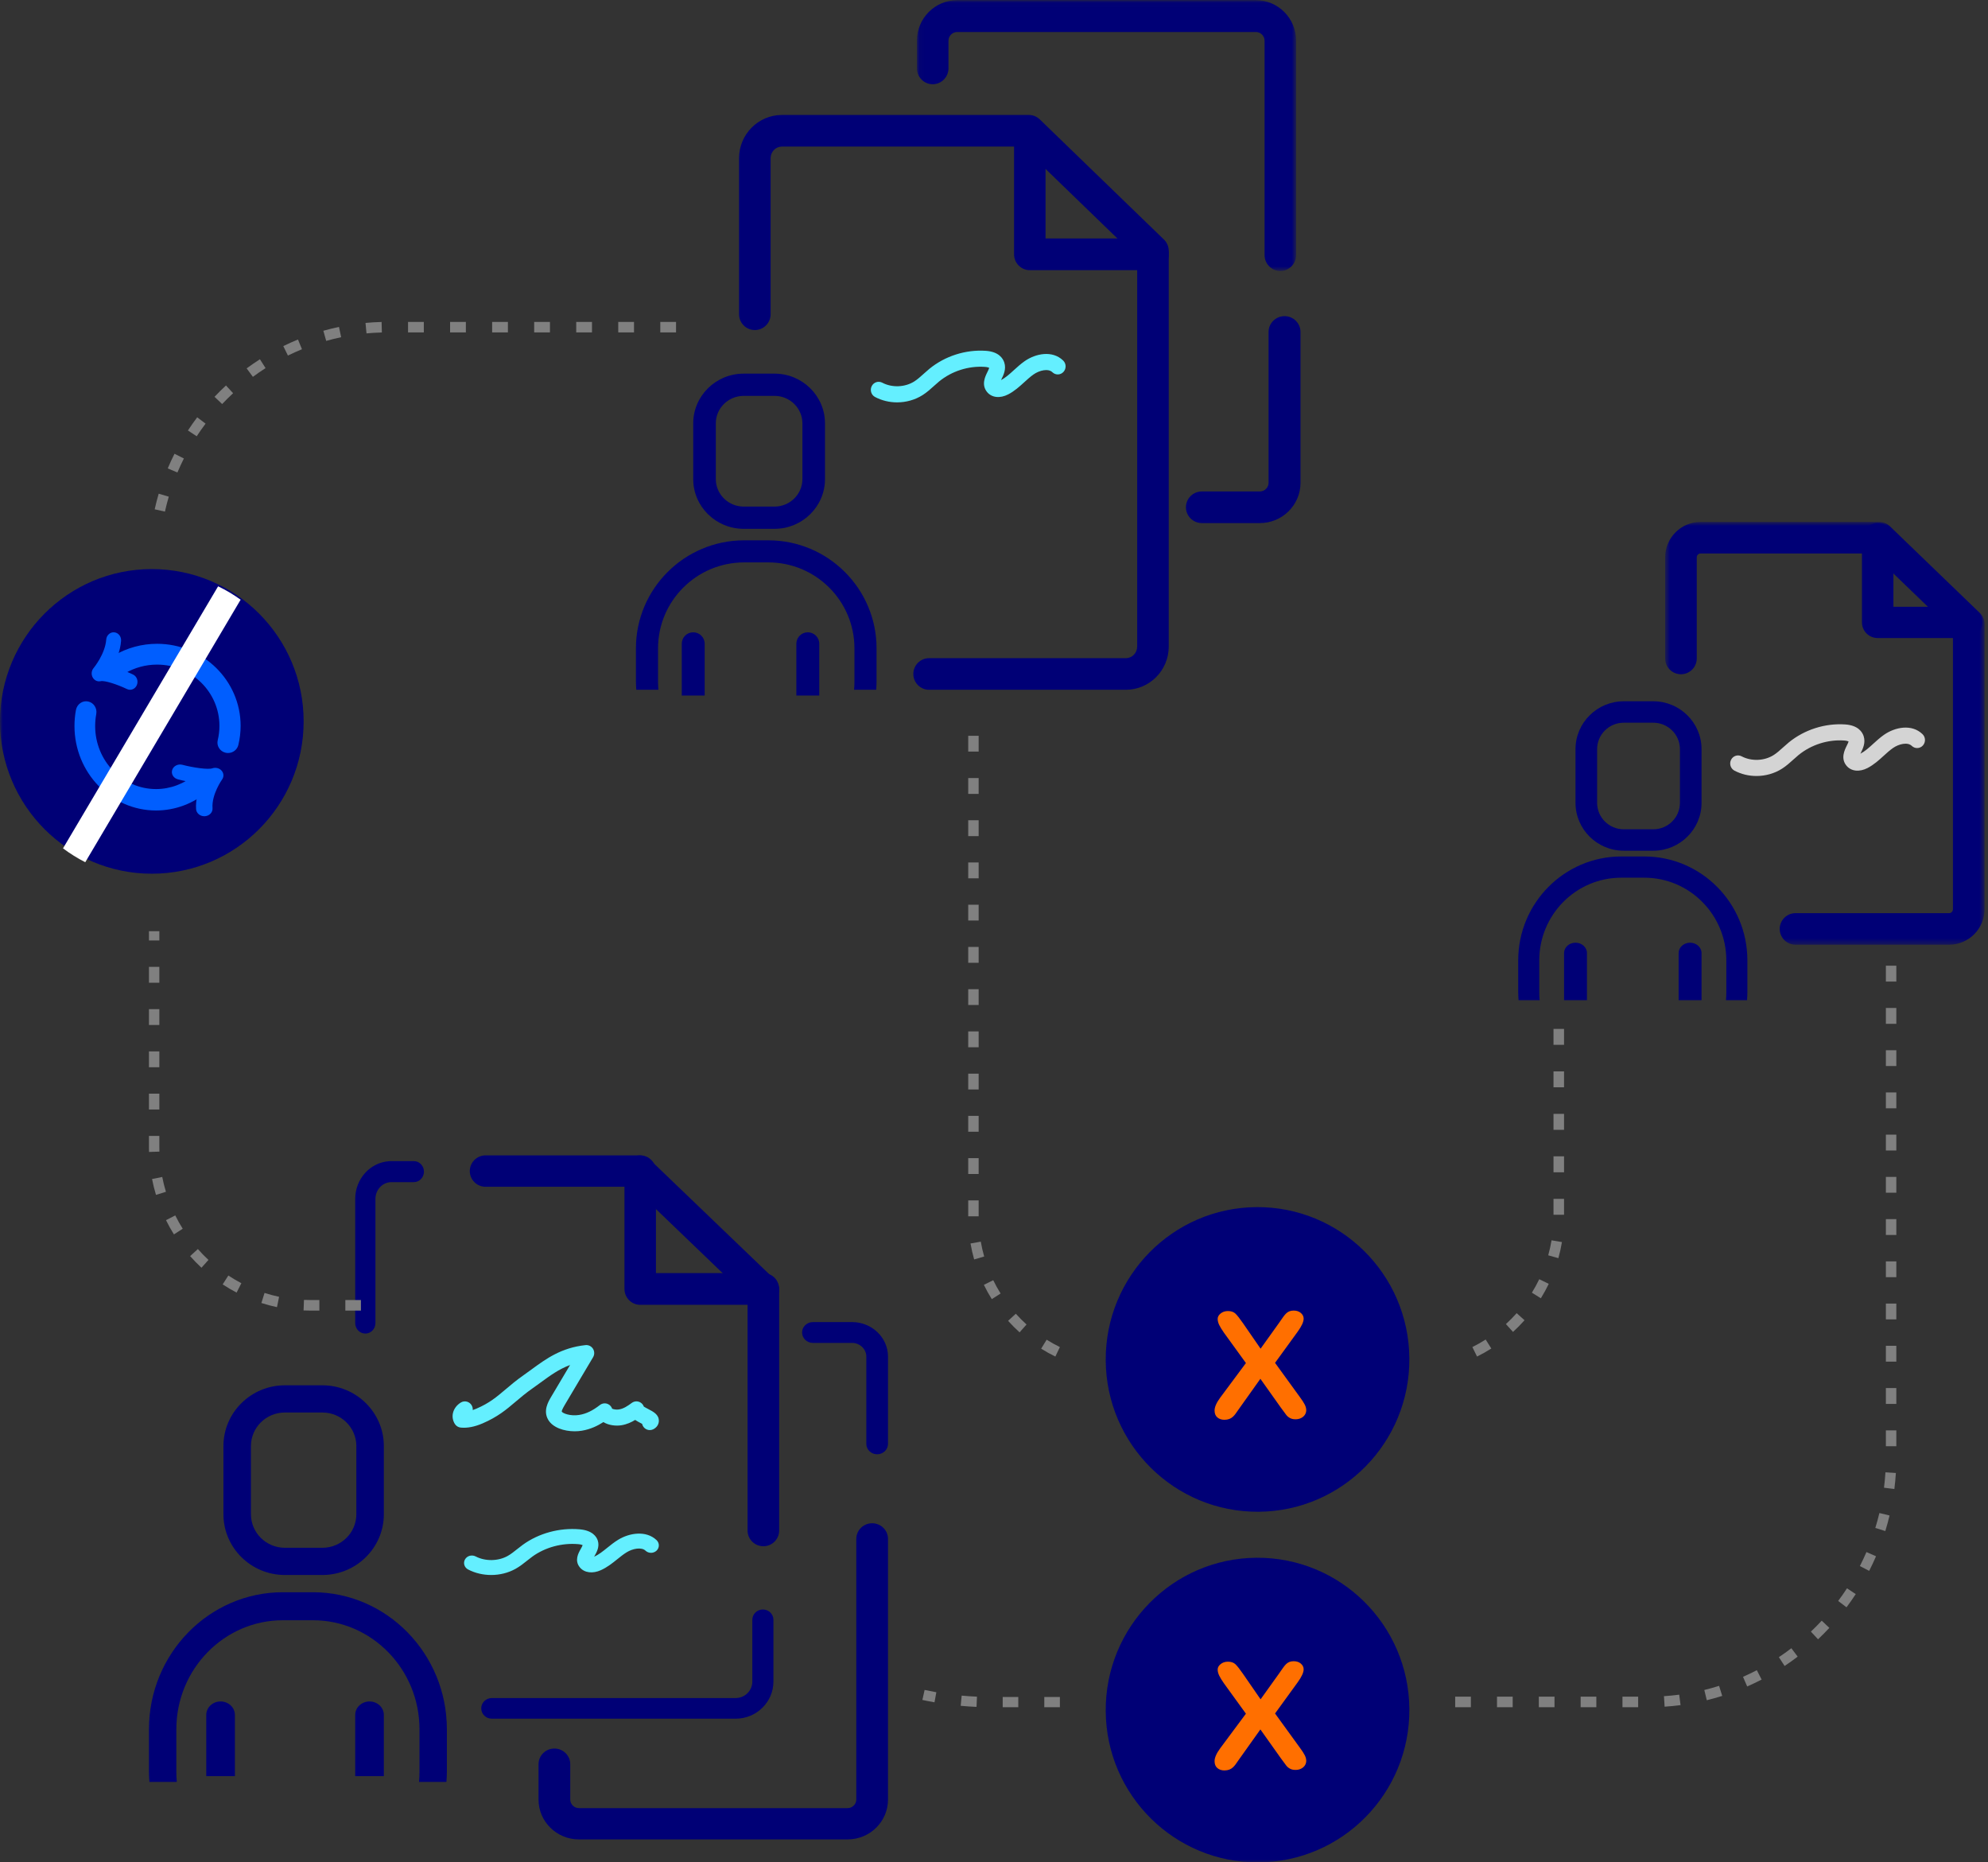 <?xml version="1.0" encoding="UTF-8"?>
<svg width="347px" height="325px" viewBox="0 0 347 325" version="1.1" xmlns="http://www.w3.org/2000/svg" xmlns:xlink="http://www.w3.org/1999/xlink">
    <rect x="0" y="0" width="347" height="325" fill="#333333" stroke="none"/>
    <!-- Generator: Sketch 51.2 (57519) - http://www.bohemiancoding.com/sketch -->
    <title>Illustration</title>
    <desc>Created with Sketch.</desc>
    <defs>
        <polygon id="path-1" points="0.047 0.032 66.234 0.032 66.234 47.289 0.047 47.289"></polygon>
        <polygon id="path-3" points="0.648 0.803 56.394 0.803 56.394 74.578 0.648 74.578"></polygon>
        <polygon id="path-5" points="0 325 346 325 346 0 0 0"></polygon>
    </defs>
    <g id="Desktop" stroke="none" stroke-width="1" fill="none" fill-rule="evenodd">
        <g id="4-Project-" transform="translate(-225, -1195)">
            <g id="Illustration" transform="translate(225, 1195)">
                <g id="Group-3" transform="translate(160, 0)">
                    <mask id="mask-2" fill="white">
                        <use xlink:href="#path-1"></use>
                    </mask>
                    <g id="Clip-2"></g>
                    <path d="M63.48,47.289 C61.96,47.289 60.727,46.046 60.727,44.511 L60.727,7.099 C60.727,6.279 60.041,5.587 59.23,5.587 L7.052,5.587 C6.24,5.587 5.554,6.279 5.554,7.099 L5.554,11.922 C5.554,13.456 4.321,14.699 2.801,14.699 C1.28,14.699 0.047,13.456 0.047,11.922 L0.047,7.099 C0.047,3.202 3.19,0.032 7.052,0.032 L59.23,0.032 C63.092,0.032 66.234,3.202 66.234,7.099 L66.234,44.511 C66.234,46.046 65.001,47.289 63.48,47.289" id="Fill-1" fill="#000076" mask="url(#mask-2)"></path>
                </g>
                <path d="M219.911,91.281 L209.787,91.281 C208.247,91.281 207,90.045 207,88.521 C207,86.996 208.247,85.761 209.787,85.761 L219.911,85.761 C220.732,85.761 221.426,85.074 221.426,84.259 L221.426,57.93 C221.426,56.406 222.674,55.17 224.213,55.17 C225.752,55.17 227,56.406 227,57.93 L227,84.259 C227,88.131 223.82,91.281 219.911,91.281" id="Fill-4" fill="#000076"></path>
                <path d="M196.515,120.37 L162.173,120.37 C160.651,120.37 159.419,119.135 159.419,117.612 C159.419,116.088 160.651,114.853 162.173,114.853 L196.515,114.853 C197.605,114.853 198.491,113.949 198.491,112.838 L198.491,44.952 L178.466,25.579 L136.485,25.579 C135.396,25.579 134.509,26.483 134.509,27.594 L134.509,54.839 C134.509,56.362 133.276,57.597 131.754,57.597 C130.233,57.597 129,56.362 129,54.839 L129,27.594 C129,23.441 132.358,20.062 136.485,20.062 L179.578,20.062 C180.292,20.062 180.978,20.339 181.492,20.836 L203.159,41.797 C203.697,42.316 204,43.032 204,43.781 L204,112.838 C204,116.991 200.642,120.37 196.515,120.37" id="Fill-6" fill="#000076"></path>
                <path d="M201.253,47.145 L179.747,47.145 C178.229,47.145 177,45.906 177,44.377 L177,23.832 C177,22.304 178.229,21.065 179.747,21.065 C181.265,21.065 182.495,22.304 182.495,23.832 L182.495,41.61 L201.253,41.61 C202.77,41.61 204,42.849 204,44.377 C204,45.906 202.77,47.145 201.253,47.145" id="Fill-8" fill="#000076"></path>
                <path d="M156.587,70.216 C155.258,70.216 153.93,69.906 152.743,69.28 C152.071,68.926 151.806,68.078 152.152,67.388 C152.498,66.698 153.324,66.427 153.996,66.782 C155.714,67.688 157.969,67.596 159.607,66.549 C160.157,66.196 160.672,65.732 161.215,65.241 C161.544,64.945 161.872,64.649 162.212,64.37 C164.953,62.129 168.543,60.982 172.069,61.219 C174.35,61.372 175.069,62.563 175.294,63.259 C175.671,64.416 175.161,65.445 174.79,66.197 C174.77,66.237 174.749,66.279 174.727,66.323 C174.734,66.32 174.74,66.316 174.747,66.314 C175.53,65.904 176.232,65.266 176.974,64.588 C177.559,64.057 178.162,63.508 178.852,63.024 C180.764,61.69 183.681,61.085 185.57,62.914 C186.121,63.446 186.145,64.336 185.627,64.899 C185.107,65.465 184.241,65.489 183.691,64.957 C182.971,64.262 181.45,64.609 180.394,65.347 C179.849,65.728 179.336,66.196 178.792,66.69 C177.953,67.454 177.086,68.245 175.989,68.817 C174.55,69.568 173.095,69.405 172.282,68.399 C171.256,67.129 171.966,65.695 172.347,64.926 C172.452,64.713 172.617,64.381 172.669,64.189 C172.549,64.131 172.3,64.05 171.889,64.022 C169.037,63.828 166.134,64.758 163.92,66.567 C163.614,66.817 163.32,67.083 163.026,67.349 C162.422,67.894 161.798,68.458 161.055,68.934 C159.722,69.785 158.154,70.216 156.587,70.216" id="Fill-10" fill="#64EFFF"></path>
                <path d="M153.106,253.781 C152.061,253.781 151.213,252.966 151.213,251.962 L151.213,236.739 C151.213,235.42 150.094,234.347 148.72,234.347 L141.894,234.347 C140.848,234.347 140,233.532 140,232.528 C140,231.524 140.848,230.71 141.894,230.71 L148.72,230.71 C152.16,230.71 154.963,233.379 155,236.674 L155,236.707 L155,236.71 L155,251.962 C155,252.966 154.152,253.781 153.106,253.781" id="Fill-12" fill="#000076"></path>
                <path d="M147.958,320.988 L101.04,320.988 C97.157,320.988 94,317.871 94,314.04 L94,307.862 C94,306.354 95.238,305.131 96.768,305.131 C98.297,305.131 99.536,306.354 99.536,307.862 L99.536,314.04 C99.536,314.845 100.225,315.525 101.04,315.525 L147.958,315.525 C148.775,315.525 149.464,314.845 149.464,314.04 L149.464,268.549 C149.464,267.041 150.703,265.818 152.232,265.818 C153.761,265.818 155,267.041 155,268.549 L155,314.04 C155,317.871 151.841,320.988 147.958,320.988" id="Fill-14" fill="#000076"></path>
                <path d="M63.767,232.716 C62.791,232.716 62,231.894 62,230.882 L62,209.218 C62,205.713 64.631,202.84 67.941,202.635 C68.007,202.628 68.073,202.623 68.141,202.623 L72.233,202.623 C73.209,202.623 74,203.445 74,204.457 C74,205.471 73.209,206.291 72.233,206.291 L68.318,206.291 C66.782,206.291 65.533,207.604 65.533,209.218 L65.533,230.882 C65.533,231.894 64.742,232.716 63.767,232.716" id="Fill-16" fill="#000076"></path>
                <path d="M133.243,269.83 C131.72,269.83 130.486,268.603 130.486,267.09 L130.486,226.346 L110.44,207.101 L84.757,207.101 C83.234,207.101 82,205.874 82,204.361 C82,202.848 83.234,201.62 84.757,201.62 L111.554,201.62 C112.269,201.62 112.955,201.896 113.469,202.39 L135.158,223.211 C135.697,223.728 136,224.439 136,225.183 L136,267.09 C136,268.603 134.766,269.83 133.243,269.83" id="Fill-18" fill="#000076"></path>
                <path d="M128.412,299.923 L85.842,299.923 C84.825,299.923 84,299.116 84,298.121 C84,297.126 84.825,296.319 85.842,296.319 L128.412,296.319 C130.013,296.319 131.316,295.029 131.316,293.444 L131.316,282.666 C131.316,281.671 132.141,280.864 133.158,280.864 C134.176,280.864 135,281.671 135,282.666 L135,293.444 C135,297.016 132.044,299.923 128.412,299.923" id="Fill-20" fill="#000076"></path>
                <path d="M133.253,227.701 L111.747,227.701 C110.229,227.701 109,226.462 109,224.933 L109,204.388 C109,202.859 110.229,201.62 111.747,201.62 C113.265,201.62 114.495,202.859 114.495,204.388 L114.495,222.165 L133.253,222.165 C134.77,222.165 136,223.404 136,224.933 C136,226.462 134.77,227.701 133.253,227.701" id="Fill-22" fill="#000076"></path>
                <path d="M85.735,274.846 C84.339,274.846 82.943,274.528 81.712,273.888 C81.049,273.544 80.806,272.754 81.167,272.124 C81.53,271.493 82.359,271.262 83.022,271.606 C84.713,272.485 86.962,272.45 88.619,271.52 C89.177,271.206 89.7,270.788 90.255,270.346 C90.589,270.08 90.923,269.814 91.27,269.563 C94.056,267.553 97.661,266.573 101.173,266.875 C103.443,267.07 104.133,268.188 104.342,268.836 C104.688,269.915 104.157,270.857 103.768,271.543 C103.747,271.58 103.726,271.618 103.703,271.658 C103.709,271.656 103.715,271.652 103.723,271.65 C104.514,271.289 105.229,270.715 105.986,270.105 C106.58,269.627 107.194,269.133 107.895,268.702 C109.832,267.51 112.756,267.018 114.595,268.754 C115.132,269.26 115.135,270.083 114.604,270.593 C114.072,271.103 113.207,271.106 112.673,270.601 C111.972,269.94 110.446,270.228 109.378,270.886 C108.824,271.226 108.303,271.646 107.75,272.091 C106.894,272.779 106.01,273.491 104.902,273.995 C103.449,274.658 102.002,274.472 101.216,273.522 C100.223,272.324 100.964,271.014 101.362,270.311 C101.473,270.116 101.645,269.812 101.701,269.636 C101.583,269.58 101.337,269.499 100.928,269.465 C98.087,269.22 95.171,270.012 92.921,271.635 C92.61,271.86 92.31,272.1 92.01,272.339 C91.395,272.83 90.759,273.337 90.006,273.76 C88.719,274.482 87.228,274.846 85.735,274.846" id="Fill-24" fill="#64EFFF"></path>
                <g id="Group-28" transform="translate(290, 90.278)">
                    <mask id="mask-4" fill="white">
                        <use xlink:href="#path-3"></use>
                    </mask>
                    <g id="Clip-27"></g>
                    <path d="M50.217,74.578 L23.402,74.578 C21.879,74.578 20.644,73.346 20.644,71.825 C20.644,70.305 21.879,69.073 23.402,69.073 L50.217,69.073 C50.581,69.073 50.878,68.766 50.878,68.387 L50.878,19.819 L36.861,6.308 L6.826,6.308 C6.461,6.308 6.165,6.615 6.165,6.993 L6.165,24.629 C6.165,26.149 4.93,27.381 3.406,27.381 C1.883,27.381 0.648,26.149 0.648,24.629 L0.648,6.993 C0.648,3.58 3.419,0.803 6.826,0.803 L37.975,0.803 C38.689,0.803 39.376,1.08 39.891,1.576 L55.552,16.672 C56.091,17.19 56.394,17.905 56.394,18.651 L56.394,68.387 C56.394,71.801 53.623,74.578 50.217,74.578" id="Fill-26" fill="#000076" mask="url(#mask-4)"></path>
                </g>
                <path d="M343.255,111.343 L327.745,111.343 C326.229,111.343 325,110.122 325,108.616 L325,94.007 C325,92.501 326.229,91.281 327.745,91.281 C329.261,91.281 330.49,92.501 330.49,94.007 L330.49,105.89 L343.255,105.89 C344.771,105.89 346,107.111 346,108.616 C346,110.122 344.771,111.343 343.255,111.343" id="Fill-29" fill="#000076"></path>
                <path d="M306.587,135.417 C305.258,135.417 303.93,135.107 302.743,134.48 C302.071,134.126 301.806,133.279 302.152,132.588 C302.498,131.898 303.325,131.627 303.996,131.982 C305.714,132.889 307.969,132.796 309.607,131.749 C310.157,131.397 310.672,130.933 311.215,130.442 C311.544,130.146 311.872,129.85 312.212,129.571 C314.953,127.33 318.543,126.183 322.069,126.419 C324.35,126.573 325.069,127.763 325.294,128.459 C325.671,129.617 325.161,130.646 324.79,131.398 C324.77,131.437 324.749,131.48 324.727,131.524 C324.734,131.521 324.74,131.517 324.747,131.514 C325.53,131.105 326.232,130.466 326.974,129.789 C327.559,129.258 328.162,128.708 328.852,128.225 C330.763,126.891 333.682,126.286 335.57,128.115 C336.121,128.647 336.145,129.536 335.627,130.1 C335.106,130.666 334.241,130.69 333.691,130.158 C332.973,129.462 331.45,129.81 330.394,130.548 C329.849,130.929 329.336,131.396 328.792,131.891 C327.953,132.655 327.086,133.445 325.989,134.018 C324.551,134.769 323.095,134.606 322.282,133.6 C321.256,132.33 321.966,130.896 322.347,130.126 C322.452,129.914 322.617,129.581 322.669,129.389 C322.549,129.331 322.3,129.251 321.889,129.223 C319.033,129.03 316.134,129.959 313.92,131.768 C313.614,132.018 313.32,132.284 313.026,132.55 C312.422,133.095 311.798,133.659 311.055,134.135 C309.722,134.986 308.154,135.417 306.587,135.417" id="Fill-31" fill="#D4D4D4"></path>
                <path d="M49.722,246.491 C46.458,246.491 43.801,249.117 43.801,252.345 L43.801,264.244 C43.801,267.473 46.458,270.098 49.722,270.098 L56.278,270.098 C59.543,270.098 62.199,267.473 62.199,264.244 L62.199,252.345 C62.199,249.117 59.543,246.491 56.278,246.491 L49.722,246.491 Z M56.278,274.846 L49.722,274.846 C43.811,274.846 39,270.09 39,264.244 L39,252.345 C39,246.5 43.811,241.744 49.722,241.744 L56.278,241.744 C62.19,241.744 67,246.5 67,252.345 L67,264.244 C67,270.09 62.19,274.846 56.278,274.846 Z" id="Fill-33" fill="#000076"></path>
                <path d="M41,299.27 C41,297.969 39.881,296.914 38.5,296.914 C37.119,296.914 36,297.969 36,299.27 L36,309.954 L41,309.954" id="Fill-35" fill="#000076"></path>
                <path d="M64.5,296.914 C63.119,296.914 62,297.969 62,299.27 L62,309.954 L67,309.954 L67,299.27 C67,297.969 65.881,296.914 64.5,296.914" id="Fill-37" fill="#000076"></path>
                <path d="M78,301.77 C78,288.583 67.514,277.855 54.625,277.855 L49.375,277.855 C36.485,277.855 26,288.583 26,301.77 L26,309.209 C26,309.794 26.036,310.376 26.077,310.957 L30.86,310.957 C30.807,310.377 30.78,309.794 30.78,309.209 L30.78,301.77 C30.78,291.279 39.122,282.744 49.375,282.744 L54.625,282.744 C64.879,282.744 73.22,291.279 73.22,301.77 L73.22,309.209 C73.22,309.794 73.193,310.377 73.14,310.957 L77.922,310.957 C77.964,310.376 78,309.794 78,309.209 L78,301.77 Z" id="Fill-39" fill="#000076"></path>
                <path d="M129.807,69.084 C127.126,69.084 124.944,71.233 124.944,73.874 L124.944,83.61 C124.944,86.251 127.126,88.4 129.807,88.4 L135.193,88.4 C137.875,88.4 140.056,86.251 140.056,83.61 L140.056,73.874 C140.056,71.233 137.875,69.084 135.193,69.084 L129.807,69.084 Z M135.193,92.284 L129.807,92.284 C124.951,92.284 121,88.393 121,83.61 L121,73.874 C121,69.092 124.951,65.201 129.807,65.201 L135.193,65.201 C140.049,65.201 144,69.092 144,73.874 L144,83.61 C144,88.393 140.049,92.284 135.193,92.284 Z" id="Fill-41" fill="#000076"></path>
                <path d="M121,110.34 C119.896,110.34 119,111.232 119,112.333 L119,121.373 L123,121.373 L123,112.333 C123,111.232 122.104,110.34 121,110.34" id="Fill-43" fill="#000076"></path>
                <path d="M141,110.34 C139.896,110.34 139,111.232 139,112.333 L139,121.373 L143,121.373 L143,112.333 C143,111.232 142.104,110.34 141,110.34" id="Fill-45" fill="#000076"></path>
                <path d="M153,113.132 C153,102.743 144.531,94.29 134.121,94.29 L129.88,94.29 C119.469,94.29 111,102.743 111,113.132 L111,118.992 C111,119.454 111.029,119.913 111.063,120.37 L114.926,120.37 C114.883,119.913 114.861,119.454 114.861,118.992 L114.861,113.132 C114.861,104.867 121.598,98.143 129.88,98.143 L134.121,98.143 C142.403,98.143 149.14,104.867 149.14,113.132 L149.14,118.992 C149.14,119.454 149.118,119.913 149.075,120.37 L152.938,120.37 C152.972,119.913 153,119.454 153,118.992 L153,113.132 Z" id="Fill-47" fill="#000076"></path>
                <path d="M283.424,126.117 C280.859,126.117 278.772,128.186 278.772,130.728 L278.772,140.104 C278.772,142.647 280.859,144.717 283.424,144.717 L288.576,144.717 C291.141,144.717 293.227,142.647 293.227,140.104 L293.227,130.728 C293.227,128.186 291.141,126.117 288.576,126.117 L283.424,126.117 Z M288.576,148.457 L283.424,148.457 C278.78,148.457 275,144.709 275,140.104 L275,130.728 C275,126.123 278.78,122.377 283.424,122.377 L288.576,122.377 C293.22,122.377 297,126.123 297,130.728 L297,140.104 C297,144.709 293.22,148.457 288.576,148.457 Z" id="Fill-49" fill="#000076"></path>
                <path d="M275,164.506 C273.895,164.506 273,165.318 273,166.319 L273,174.537 L277,174.537 L277,166.319 C277,165.318 276.105,164.506 275,164.506" id="Fill-51" fill="#000076"></path>
                <path d="M295,164.506 C293.895,164.506 293,165.318 293,166.319 L293,174.537 L297,174.537 L297,166.319 C297,165.318 296.104,164.506 295,164.506" id="Fill-53" fill="#000076"></path>
                <path d="M305,167.577 C305,157.587 296.934,149.46 287.02,149.46 L282.981,149.46 C273.067,149.46 265,157.587 265,167.577 L265,173.212 C265,173.657 265.028,174.097 265.06,174.537 L268.739,174.537 C268.698,174.098 268.677,173.657 268.677,173.212 L268.677,167.577 C268.677,159.63 275.093,153.164 282.981,153.164 L287.02,153.164 C294.907,153.164 301.323,159.63 301.323,167.577 L301.323,173.212 C301.323,173.657 301.303,174.098 301.262,174.537 L304.94,174.537 C304.973,174.097 305,173.657 305,173.212 L305,167.577 Z" id="Fill-55" fill="#000076"></path>
                <path d="M112.457,246.103 L112.457,246.105 L112.457,246.103 Z M106.929,246.235 L106.929,246.236 L106.929,246.235 Z M100.312,249.769 C98.465,249.769 96.482,249.139 95.68,247.746 C94.777,246.179 95.688,244.632 96.176,243.801 C97.067,242.287 97.879,240.924 98.694,239.56 C98.963,239.109 99.232,238.659 99.504,238.202 C97.558,238.922 96.007,240.057 94.395,241.236 C93.944,241.566 93.493,241.895 93.031,242.218 C91.787,243.089 90.858,243.878 89.959,244.64 C88.372,245.987 86.872,247.259 84.225,248.394 C82.816,248.997 81.571,249.234 80.418,249.123 C79.994,249.081 79.614,248.843 79.386,248.478 C79.029,247.905 78.914,247.229 79.064,246.577 C79.233,245.844 79.715,245.198 80.423,244.756 C81.07,244.353 81.918,244.557 82.316,245.215 C82.476,245.481 82.539,245.779 82.514,246.068 C82.719,245.999 82.931,245.917 83.154,245.822 C85.421,244.849 86.645,243.812 88.194,242.498 C89.096,241.732 90.119,240.865 91.469,239.92 C91.914,239.608 92.349,239.289 92.785,238.971 C95.327,237.111 97.955,235.188 102.198,234.73 C102.709,234.673 103.221,234.921 103.503,235.366 C103.783,235.812 103.793,236.38 103.526,236.835 C102.65,238.323 101.848,239.665 101.048,241.005 C100.238,242.365 99.427,243.723 98.54,245.232 C98.106,245.969 98.036,246.238 98.054,246.334 C98.231,246.639 99.567,247.169 101.111,246.914 C102.319,246.715 103.431,246.18 104.716,245.182 C105.125,244.865 105.673,244.805 106.138,245.027 C106.477,245.189 106.732,245.481 106.852,245.83 C107.09,245.933 107.582,246.032 108.033,245.958 C108.857,245.821 109.513,245.378 110.284,244.812 C110.727,244.488 111.315,244.46 111.787,244.74 C112.066,244.906 112.273,245.163 112.38,245.459 C112.583,245.592 112.93,245.774 113.157,245.892 C114.07,246.368 115.014,246.861 115,247.959 C114.992,248.578 114.623,249.124 114.015,249.421 C113.331,249.755 112.509,249.465 112.178,248.77 C112.132,248.671 112.097,248.57 112.074,248.467 C112.012,248.435 111.951,248.403 111.898,248.375 C111.56,248.199 111.197,248.009 110.865,247.786 C110.217,248.184 109.432,248.556 108.475,248.714 C107.541,248.868 106.256,248.747 105.322,248.163 C104.349,248.791 103.087,249.418 101.551,249.67 C101.157,249.735 100.738,249.769 100.312,249.769 Z" id="Fill-57" fill="#64EFFF"></path>
                <mask id="mask-6" fill="white">
                    <use xlink:href="#path-5"></use>
                </mask>
                <g id="Clip-60"></g>
                <path d="M26,164.113 L27.814,164.113 L27.814,162.5 L26,162.5 L26,164.113 Z M26,171.489 L27.814,171.489 L27.814,168.724 L26,168.724 L26,171.489 Z M26,178.865 L27.814,178.865 L27.814,176.099 L26,176.099 L26,178.865 Z M26,186.241 L27.814,186.241 L27.814,183.475 L26,183.475 L26,186.241 Z M26,193.616 L27.814,193.616 L27.814,190.85 L26,190.85 L26,193.616 Z M26.012,201.021 C26.004,200.743 26,200.466 26,200.187 L26,198.227 L27.814,198.227 L27.814,200.187 C27.814,200.447 27.817,200.706 27.825,200.965 L26.012,201.021 Z M27.228,208.516 C26.952,207.605 26.721,206.673 26.54,205.746 L28.318,205.386 C28.487,206.252 28.704,207.123 28.962,207.974 L27.228,208.516 Z M30.36,215.411 C29.86,214.611 29.392,213.775 28.974,212.927 L30.592,212.098 C30.986,212.891 31.423,213.674 31.89,214.422 L30.36,215.411 Z M35.165,221.227 C34.479,220.59 33.813,219.908 33.187,219.2 L34.536,217.967 C35.123,218.631 35.746,219.269 36.388,219.865 L35.165,221.227 Z M41.298,225.566 C40.465,225.131 39.648,224.649 38.867,224.134 L39.856,222.588 C40.584,223.069 41.349,223.52 42.127,223.927 L41.298,225.566 Z M48.345,228.106 C47.43,227.913 46.515,227.668 45.625,227.382 L46.174,225.625 C47.005,225.892 47.86,226.121 48.715,226.301 L48.345,228.106 Z M55.744,228.704 L54.051,228.704 C53.695,228.704 53.341,228.697 52.988,228.683 L53.057,226.841 C53.387,226.853 53.718,226.86 54.051,226.86 L55.744,226.86 L55.744,228.704 Z M60.279,228.704 L63,228.704 L63,226.86 L60.279,226.86 L60.279,228.704 Z" id="Fill-59" fill="#808080" mask="url(#mask-6)"></path>
                <path d="M71.222,58.008 L73.976,58.008 L73.976,56.173 L71.222,56.173 L71.222,58.008 Z M78.562,58.008 L81.315,58.008 L81.315,56.173 L78.562,56.173 L78.562,58.008 Z M85.901,58.008 L88.653,58.008 L88.653,56.173 L85.901,56.173 L85.901,58.008 Z M93.239,58.008 L95.991,58.008 L95.991,56.173 L93.239,56.173 L93.239,58.008 Z M100.577,58.008 L103.329,58.008 L103.329,56.173 L100.577,56.173 L100.577,58.008 Z M107.915,58.008 L110.666,58.008 L110.666,56.173 L107.915,56.173 L107.915,58.008 Z M115.251,58.008 L118,58.008 L118,56.173 L115.251,56.173 L115.251,58.008 Z M63.971,58.178 L63.801,56.352 C64.731,56.265 65.674,56.21 66.606,56.187 L66.652,58.02 C65.761,58.042 64.858,58.096 63.971,58.178 Z M56.937,59.486 L56.44,57.72 C57.34,57.466 58.258,57.241 59.17,57.05 L59.546,58.846 C58.674,59.028 57.796,59.243 56.937,59.486 Z M50.255,62.045 L49.448,60.397 C50.286,59.986 51.148,59.599 52.011,59.246 L52.706,60.944 C51.88,61.282 51.057,61.651 50.255,62.045 Z M44.14,65.761 L43.051,64.284 C43.806,63.728 44.586,63.193 45.37,62.693 L46.355,64.239 C45.606,64.717 44.86,65.229 44.14,65.761 Z M38.776,70.508 L37.444,69.246 C38.084,68.569 38.758,67.905 39.444,67.269 L40.688,68.616 C40.031,69.224 39.388,69.861 38.776,70.508 Z M34.335,76.13 L32.803,75.123 C33.312,74.344 33.856,73.571 34.42,72.823 L35.883,73.929 C35.344,74.643 34.824,75.384 34.335,76.13 Z M30.967,82.452 L29.279,81.737 C29.64,80.88 30.038,80.021 30.46,79.184 L32.096,80.01 C31.694,80.811 31.313,81.632 30.967,82.452 Z M28.79,89.275 L27,88.878 C27.2,87.97 27.436,87.054 27.701,86.154 L29.459,86.672 C29.207,87.532 28.982,88.407 28.79,89.275 Z" id="Fill-61" fill="#808080" mask="url(#mask-6)"></path>
                <path d="M329.176,171.286 L331,171.286 L331,168.519 L329.176,168.519 L329.176,171.286 Z M329.176,178.66 L331,178.66 L331,175.895 L329.176,175.895 L329.176,178.66 Z M329.176,186.032 L331,186.032 L331,183.268 L329.176,183.268 L329.176,186.032 Z M329.176,193.401 L331,193.401 L331,190.638 L329.176,190.638 L329.176,193.401 Z M329.176,200.769 L331,200.769 L331,198.007 L329.176,198.007 L329.176,200.769 Z M329.176,208.139 L331,208.139 L331,205.375 L329.176,205.375 L329.176,208.139 Z M329.176,215.508 L331,215.508 L331,212.745 L329.176,212.745 L329.176,215.508 Z M329.176,222.876 L331,222.876 L331,220.114 L329.176,220.114 L329.176,222.876 Z M329.176,230.246 L331,230.246 L331,227.483 L329.176,227.483 L329.176,230.246 Z M329.176,237.617 L331,237.617 L331,234.853 L329.176,234.853 L329.176,237.617 Z M329.176,244.992 L331,244.992 L331,242.226 L329.176,242.226 L329.176,244.992 Z M329.176,252.374 L331,252.374 L331,249.604 L329.176,249.604 L329.176,252.374 Z M330.656,259.845 L328.847,259.614 C328.96,258.718 329.044,257.815 329.098,256.929 L330.918,257.042 C330.862,257.967 330.774,258.91 330.656,259.845 Z M329.077,267.177 L327.334,266.633 C327.599,265.774 327.836,264.899 328.043,264.032 L329.817,264.462 C329.601,265.367 329.352,266.281 329.077,267.177 Z M326.261,274.126 L324.637,273.287 C325.046,272.485 325.432,271.665 325.784,270.846 L327.456,271.578 C327.089,272.433 326.686,273.29 326.261,274.126 Z M322.303,280.484 L320.847,279.376 C321.38,278.663 321.899,277.921 322.389,277.17 L323.914,278.18 C323.402,278.965 322.86,279.74 322.303,280.484 Z M317.335,286.067 L316.087,284.727 C316.73,284.117 317.366,283.474 317.977,282.817 L319.308,284.074 C318.671,284.759 318.007,285.43 317.335,286.067 Z M311.5,290.72 L310.496,289.186 C311.232,288.695 311.967,288.171 312.679,287.628 L313.779,289.093 C313.037,289.66 312.271,290.208 311.5,290.72 Z M304.968,294.303 L304.237,292.618 C305.051,292.259 305.863,291.869 306.651,291.459 L307.488,293.094 C306.665,293.521 305.818,293.928 304.968,294.303 Z M297.914,296.699 L297.484,294.912 C298.348,294.701 299.215,294.458 300.062,294.192 L300.607,295.946 C299.722,296.225 298.816,296.479 297.914,296.699 Z M290.556,297.827 L290.439,295.992 C291.327,295.935 292.223,295.847 293.101,295.731 L293.337,297.555 C292.418,297.675 291.483,297.767 290.556,297.827 Z M254,297.917 L256.737,297.917 L256.737,296.078 L254,296.078 L254,297.917 Z M261.298,297.917 L264.035,297.917 L264.035,296.078 L261.298,296.078 L261.298,297.917 Z M268.597,297.917 L271.335,297.917 L271.335,296.078 L268.597,296.078 L268.597,297.917 Z M275.897,297.917 L278.635,297.917 L278.635,296.078 L275.897,296.078 L275.897,297.917 Z M283.197,297.917 L285.936,297.917 L285.936,296.078 L283.197,296.078 L283.197,297.917 Z" id="Fill-62" fill="#808080" mask="url(#mask-6)"></path>
                <path d="M163.114,297.064 C162.405,296.94 161.699,296.803 161,296.652 L161.389,294.907 C162.065,295.053 162.747,295.186 163.434,295.306 L163.114,297.064 Z M170.449,297.862 C169.53,297.823 168.601,297.76 167.687,297.675 L167.857,295.897 C168.741,295.98 169.64,296.04 170.529,296.079 L170.449,297.862 Z M175.018,297.917 L177.739,297.917 L177.739,296.131 L175.018,296.131 L175.018,297.917 Z M182.278,297.917 L185,297.917 L185,296.131 L182.278,296.131 L182.278,297.917 Z" id="Fill-63" fill="#808080" mask="url(#mask-6)"></path>
                <path d="M271.159,182.332 L273,182.332 L273,179.552 L271.159,179.552 L271.159,182.332 Z M271.159,189.744 L273,189.744 L273,186.964 L271.159,186.964 L271.159,189.744 Z M271.159,197.156 L273,197.156 L273,194.377 L271.159,194.377 L271.159,197.156 Z M271.159,204.57 L273,204.57 L273,201.79 L271.159,201.79 L271.159,204.57 Z M271.159,211.985 L273,211.985 L273,209.204 L271.159,209.204 L271.159,211.985 Z M272.011,219.558 L270.239,219.06 C270.476,218.205 270.67,217.325 270.817,216.444 L272.633,216.749 C272.475,217.694 272.266,218.639 272.011,219.558 Z M268.952,226.558 L267.388,225.581 C267.854,224.826 268.285,224.036 268.671,223.232 L270.329,224.039 C269.915,224.901 269.452,225.749 268.952,226.558 Z M264.091,232.43 L262.854,231.058 C263.509,230.46 264.14,229.82 264.731,229.156 L266.103,230.39 C265.47,231.102 264.793,231.789 264.091,232.43 Z M257.812,236.728 L257,235.067 C257.793,234.674 258.574,234.234 259.323,233.758 L260.305,235.325 C259.501,235.836 258.662,236.307 257.812,236.728 Z" id="Fill-64" fill="#808080" mask="url(#mask-6)"></path>
                <path d="M169,131.158 L170.821,131.158 L170.821,128.395 L169,128.395 L169,131.158 Z M169,138.539 L170.821,138.539 L170.821,135.771 L169,135.771 L169,138.539 Z M169,145.903 L170.821,145.903 L170.821,143.144 L169,143.144 L169,145.903 Z M169,153.272 L170.821,153.272 L170.821,150.509 L169,150.509 L169,153.272 Z M169,160.642 L170.821,160.642 L170.821,157.879 L169,157.879 L169,160.642 Z M169,168.012 L170.821,168.012 L170.821,165.249 L169,165.249 L169,168.012 Z M169,175.382 L170.821,175.382 L170.821,172.618 L169,172.618 L169,175.382 Z M169,182.752 L170.821,182.752 L170.821,179.988 L169,179.988 L169,182.752 Z M169,190.123 L170.821,190.123 L170.821,187.359 L169,187.359 L169,190.123 Z M169,197.496 L170.821,197.496 L170.821,194.731 L169,194.731 L169,197.496 Z M169,204.87 L170.821,204.87 L170.821,202.104 L169,202.104 L169,204.87 Z M169,212.254 L170.821,212.254 L170.821,209.481 L169,209.481 L169,212.254 Z M170.036,219.779 C169.776,218.866 169.563,217.93 169.4,216.995 L171.194,216.677 C171.344,217.548 171.544,218.42 171.786,219.27 L170.036,219.779 Z M173.113,226.707 C172.611,225.904 172.147,225.066 171.733,224.215 L173.365,223.402 C173.752,224.194 174.185,224.976 174.653,225.725 L173.113,226.707 Z M177.965,232.504 C177.264,231.87 176.589,231.194 175.959,230.492 L177.307,229.255 C177.894,229.909 178.524,230.54 179.178,231.13 L177.965,232.504 Z M184.209,236.728 C183.367,236.318 182.533,235.855 181.732,235.353 L182.69,233.789 C183.438,234.256 184.215,234.688 185,235.071 L184.209,236.728 Z" id="Fill-65" fill="#808080" mask="url(#mask-6)"></path>
                <path d="M245.999,237.045 C246.101,251.726 234.319,263.709 219.684,263.811 C205.049,263.913 193.102,252.095 193.001,237.415 C192.899,222.734 204.681,210.751 219.316,210.649 C233.95,210.547 245.898,222.365 245.999,237.045" id="Fill-66" fill="#000076" mask="url(#mask-6)"></path>
                <path d="M212.991,243.888 L217.472,237.861 L213.631,232.557 C213.271,232.044 212.998,231.6 212.817,231.231 C212.635,230.861 212.544,230.505 212.541,230.162 C212.538,229.812 212.709,229.496 213.051,229.215 C213.393,228.932 213.813,228.79 214.31,228.786 C214.878,228.782 215.323,228.931 215.643,229.233 C215.96,229.536 216.404,230.097 216.97,230.919 L220.031,235.353 L223.239,230.874 C223.503,230.497 223.728,230.174 223.914,229.906 C224.101,229.637 224.281,229.415 224.455,229.238 C224.628,229.062 224.822,228.93 225.038,228.84 C225.253,228.751 225.504,228.706 225.788,228.704 C226.302,228.7 226.724,228.837 227.052,229.113 C227.379,229.39 227.545,229.721 227.549,230.105 C227.552,230.664 227.203,231.426 226.503,232.39 L222.556,237.825 L226.882,243.788 C227.27,244.311 227.554,244.745 227.73,245.09 C227.908,245.435 227.998,245.762 228,246.071 C228.002,246.362 227.925,246.63 227.771,246.873 C227.615,247.117 227.396,247.31 227.113,247.453 C226.829,247.597 226.508,247.67 226.149,247.673 C225.764,247.676 225.437,247.605 225.17,247.461 C224.903,247.317 224.685,247.137 224.518,246.922 C224.352,246.706 224.041,246.287 223.587,245.665 L219.997,240.609 L216.256,245.867 C215.965,246.287 215.758,246.58 215.635,246.748 C215.513,246.916 215.364,247.079 215.191,247.239 C215.018,247.399 214.812,247.525 214.574,247.618 C214.334,247.712 214.054,247.76 213.734,247.762 C213.237,247.766 212.825,247.631 212.497,247.358 C212.169,247.086 212.003,246.686 212,246.161 C211.996,245.543 212.327,244.786 212.991,243.888" id="Fill-67" fill="#FF6F00" mask="url(#mask-6)"></path>
                <path d="M245.999,298.234 C246.101,312.914 234.319,324.898 219.684,324.999 C205.049,325.101 193.102,313.283 193.001,298.603 C192.899,283.923 204.681,271.939 219.316,271.837 C233.95,271.735 245.898,283.553 245.999,298.234" id="Fill-68" fill="#000076" mask="url(#mask-6)"></path>
                <path d="M212.991,305.077 L217.472,299.049 L213.631,293.746 C213.271,293.232 212.998,292.789 212.817,292.419 C212.635,292.049 212.544,291.693 212.541,291.351 C212.538,291 212.709,290.684 213.051,290.403 C213.393,290.121 213.813,289.978 214.31,289.975 C214.878,289.97 215.323,290.12 215.643,290.422 C215.96,290.724 216.404,291.286 216.97,292.108 L220.031,296.541 L223.239,292.062 C223.503,291.685 223.728,291.363 223.914,291.094 C224.101,290.826 224.281,290.604 224.455,290.426 C224.628,290.251 224.822,290.118 225.038,290.029 C225.253,289.939 225.504,289.894 225.788,289.892 C226.302,289.888 226.724,290.025 227.052,290.302 C227.379,290.579 227.545,290.909 227.549,291.293 C227.552,291.852 227.203,292.614 226.503,293.578 L222.556,299.013 L226.882,304.976 C227.27,305.499 227.554,305.933 227.73,306.278 C227.908,306.623 227.998,306.95 228,307.259 C228.002,307.551 227.925,307.818 227.771,308.061 C227.615,308.305 227.396,308.498 227.113,308.641 C226.829,308.785 226.508,308.859 226.149,308.861 C225.764,308.864 225.437,308.794 225.17,308.65 C224.903,308.506 224.685,308.325 224.518,308.11 C224.352,307.894 224.041,307.475 223.587,306.853 L219.997,301.797 L216.256,307.055 C215.965,307.475 215.758,307.768 215.635,307.936 C215.513,308.104 215.364,308.268 215.191,308.428 C215.018,308.587 214.812,308.714 214.574,308.807 C214.334,308.9 214.054,308.949 213.734,308.951 C213.237,308.954 212.825,308.82 212.497,308.546 C212.169,308.274 212.003,307.875 212,307.349 C211.996,306.731 212.327,305.974 212.991,305.077" id="Fill-69" fill="#FF6F00" mask="url(#mask-6)"></path>
                <path d="M53,125.887 C53,140.568 41.135,152.469 26.5,152.469 C11.864,152.469 0,140.568 0,125.887 C0,111.207 11.864,99.306 26.5,99.306 C41.135,99.306 53,111.207 53,125.887" id="Fill-70" fill="#000076" mask="url(#mask-6)"></path>
                <path d="M39.804,131.404 C39.662,131.404 39.516,131.388 39.373,131.354 C38.379,131.121 37.766,130.142 38.004,129.166 C38.202,128.353 38.301,127.513 38.301,126.669 C38.301,120.775 33.417,115.978 27.414,115.978 C25.431,115.978 23.491,116.506 21.804,117.504 C20.928,118.022 19.792,117.745 19.266,116.886 C18.739,116.027 19.02,114.911 19.895,114.393 C22.159,113.054 24.759,112.346 27.414,112.346 C35.456,112.346 42,118.772 42,126.669 C42,127.796 41.865,128.92 41.601,130.01 C41.399,130.843 40.64,131.404 39.804,131.404" id="Fill-71" fill="#005EFF" mask="url(#mask-6)"></path>
                <path d="M27.238,141.435 C19.387,141.435 13,134.824 13,126.698 C13,125.751 13.086,124.808 13.257,123.891 C13.446,122.878 14.395,122.213 15.372,122.411 C16.35,122.607 16.99,123.587 16.802,124.6 C16.675,125.283 16.61,125.989 16.61,126.698 C16.61,132.764 21.378,137.698 27.238,137.698 C29.721,137.698 32.136,136.794 34.038,135.152 C34.804,134.491 35.943,134.598 36.582,135.39 C37.22,136.183 37.116,137.361 36.351,138.022 C33.801,140.223 30.564,141.435 27.238,141.435" id="Fill-72" fill="#005EFF" mask="url(#mask-6)"></path>
                <path d="M35.66,142.438 C34.911,142.438 34.279,141.905 34.227,141.208 C34.109,139.568 34.607,137.961 35.153,136.74 C33.466,136.597 31.743,136.18 31.043,135.997 C30.28,135.796 29.838,135.068 30.055,134.368 C30.274,133.668 31.064,133.261 31.833,133.462 C33.756,133.964 36.314,134.331 37.058,134.076 C37.639,133.875 38.301,134.042 38.688,134.491 C39.076,134.94 39.105,135.565 38.758,136.041 C38.742,136.065 36.92,138.623 37.096,141.032 C37.149,141.759 36.55,142.386 35.758,142.436 C35.724,142.437 35.693,142.438 35.66,142.438" id="Fill-73" fill="#005EFF" mask="url(#mask-6)"></path>
                <path d="M22.698,120.37 C22.519,120.37 22.338,120.331 22.164,120.247 C20.514,119.452 18.272,118.709 17.575,118.871 C17.021,118.998 16.457,118.73 16.175,118.209 C15.892,117.688 15.957,117.031 16.335,116.584 C16.353,116.562 18.351,114.153 18.54,111.617 C18.598,110.853 19.223,110.282 19.94,110.344 C20.657,110.405 21.191,111.073 21.133,111.838 C21.004,113.563 20.327,115.168 19.662,116.364 C21.152,116.751 22.635,117.427 23.235,117.717 C23.889,118.032 24.18,118.854 23.884,119.553 C23.667,120.067 23.193,120.37 22.698,120.37" id="Fill-74" fill="#005EFF" mask="url(#mask-6)"></path>
                <path d="M38.07,102.315 L11,148.041 C12.217,148.957 13.517,149.765 14.881,150.463 L42,104.651 C40.764,103.764 39.452,102.979 38.07,102.315" id="Fill-75" fill="#FFFFFF" mask="url(#mask-6)"></path>
            </g>
        </g>
    </g>
</svg>